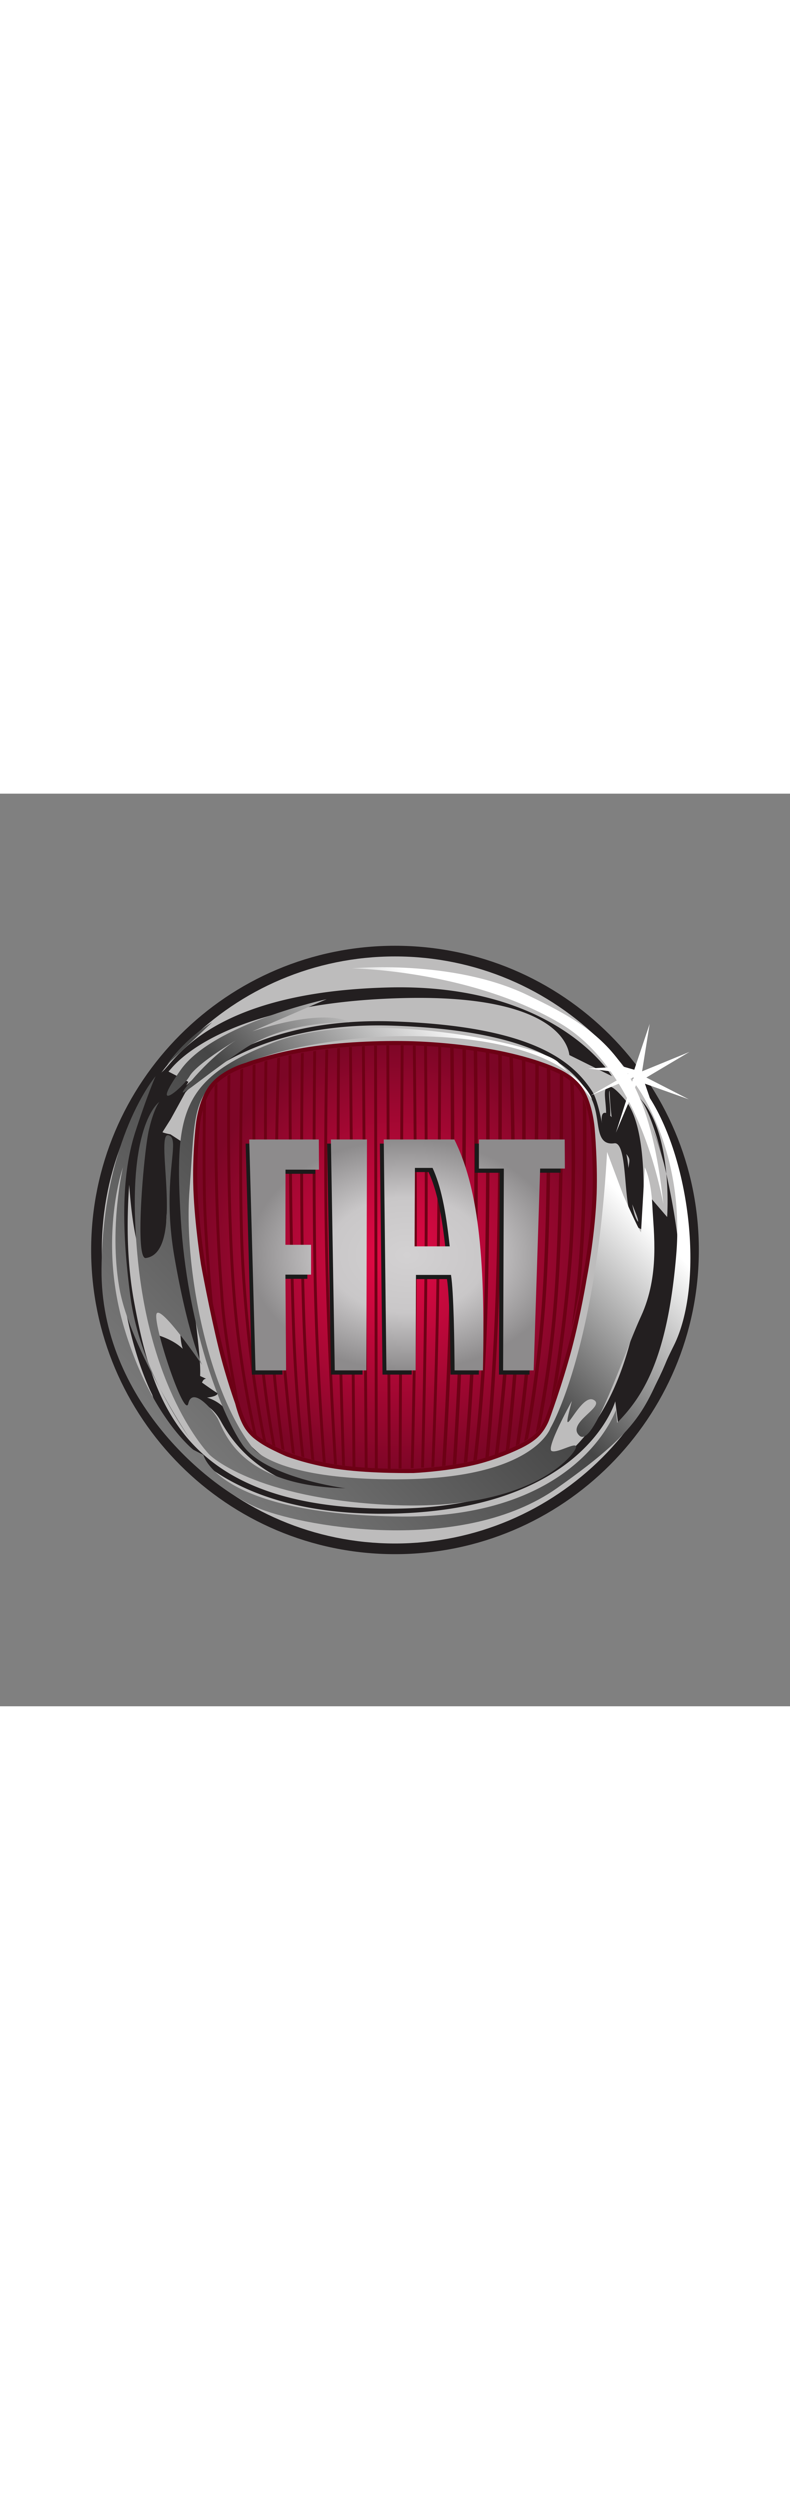 <svg xmlns="http://www.w3.org/2000/svg" xmlns:xlink="http://www.w3.org/1999/xlink" width="140px" viewBox="-44.25 -73.75 383.5 442.5"><rect x="-44.25" y="-73.75" width="383.5" height="442.5" fill="#808080" stroke="none"/><defs><radialGradient r="98" fy="153.429" fx="150" cy="153.429" cx="150" gradientTransform="matrix(1 0 0 1.069 0 -10.568)" gradientUnits="userSpaceOnUse" id="g" xlink:href="#a"/><radialGradient r="55" fy="33.846" fx="55" cy="33.846" cx="55" gradientTransform="matrix(1 0 0 .615 0 13.018)" gradientUnits="userSpaceOnUse" id="i" xlink:href="#b"/><radialGradient r="55" fy="33.846" fx="55" cy="33.846" cx="55" gradientTransform="matrix(1 0 0 .615 0 13.018)" gradientUnits="userSpaceOnUse" id="j" xlink:href="#b"/><radialGradient r="55" fy="33.846" fx="55" cy="33.846" cx="55" gradientTransform="matrix(1 0 0 .615 0 13.018)" gradientUnits="userSpaceOnUse" id="k" xlink:href="#b"/><radialGradient r="55" fy="33.846" fx="55" cy="33.846" cx="55" gradientTransform="matrix(1 0 0 .615 0 13.018)" gradientUnits="userSpaceOnUse" id="l" xlink:href="#b"/><radialGradient r="55" fy="33.846" fx="55" cy="33.846" cx="55" gradientTransform="matrix(1 0 0 .615 0 13.018)" gradientUnits="userSpaceOnUse" id="h" xlink:href="#b"/><linearGradient id="a"><stop offset="0" stop-color="#e60a47"/><stop offset="1" stop-color="#7c0626"/></linearGradient><linearGradient id="c"><stop offset="0" stop-color="#8c8c8c"/><stop offset=".5" stop-color="#464646"/><stop offset=".75" stop-color="#fff"/><stop offset="1" stop-color="#fff"/></linearGradient><linearGradient y2="895.556" x2="1114.97" y1="353.558" x1="547.982" gradientUnits="userSpaceOnUse" id="f" xlink:href="#c"/><linearGradient y2="895.556" x2="1114.97" y1="353.558" x1="547.982" gradientUnits="userSpaceOnUse" id="e" xlink:href="#c"/><linearGradient id="b"><stop offset="0" stop-color="#d3d1d2"/><stop offset=".5" stop-color="#c9c7c8"/><stop offset="1" stop-color="#8d8b8c"/></linearGradient><clipPath id="d"><path d="M1094.29 667.164c.1-1.012.22-1.965.33-2.984 3.27-32.551 4.77-23.84-.33 2.984zM607.449 803.75s25.906 23.891 44.403 41.492c0 0-24.668-13.828-44.403-41.492zm-6.894-317.059c14.668-29.589 29.101-48.843 29.101-48.843s-13.754 20.746-29.101 48.843zm480.495 284.368l-4.82 14.046 43.05-15.304-41.65 21.347 42.3 25.102-46.49-19.059 7.44 46.485-15.09-44.903-10.94 3.09c-22.94 34.106-54.46 51.176-94.12 70.2-73.718 35.371-171.976 25.992-171.976 25.992s116-1.477 204.73-54.071c18.326-10.863 33.606-25.925 46.286-42.949l-19.15-1.055 21.95-2.8c2.07-2.918 4.07-5.883 5.99-8.891l-25.48-14.719 27.49 11.539a264.55 264.55 0 008.05-13.976l-10.87-34.028 12.85 30.286c19.04-36.828 29.07-75.95 33.69-100.227-5.33 50.816-14.63 87.039-27.77 114.211l.96 2.254s48.1-62.867 39.47-165.977c-8.63-103.109-33.3-139.574-57.97-164.722l-1.23 12.578s-35.76-106.887-213.363-104.367c-177.602 2.519-191.168 60.351-191.168 60.351l-9.867 5.039s-41.93 32.684-67.832 119.449c-25.903 86.762-1.235 157.176-1.235 157.176s-13.566-57.84-3.699-116.937c5.113-30.625 23.461-69.324 39.969-99.528-12.117 24.43-24.403 55.907-28.867 89.469-9.872 74.188-7.403 124.485 4.929 162.203 12.332 37.719 19.735 54.071 19.735 54.071s-51.797-60.36-53.032-188.614c-1.234-128.257 107.297-216.273 155.395-235.136 48.101-18.86 199.801-44.004 291.066 20.117 91.269 64.129 85.099 80.472 114.699 139.578 29.61 59.098 17.27 178.551-23.43 242.68zm-21.6 23.519c-.1.164-.19.328-.29.485l.92-.118zm4.24-7.57c-.52.984-1.04 1.988-1.57 2.949l2.9 1.219zm-434.034 5.426c7.395 12.574 45.629 35.207 45.629 35.207s-20.969-12.578-44.398-40.239c-23.438-27.66 8.633 2.516 51.801 31.438 43.164 28.918 103.597 26.402 103.597 26.402s-19.73 15.09-94.965-8.804l72.766 31.437S653.09 843.984 621.02 798.719c-32.071-45.266 1.23-18.86 8.636-6.285zm371.254 3.976c13.61-14.133 23.41-26.609 23.41-26.609s-4.01 12.711-23.41 26.609zM579.086 611.363c13.566-133.285 70.301-189.871 70.301-189.871s43.164-42.75 177.597-49.035c134.43-6.285 177.606 46.523 181.306 55.324 3.7 8.801-17.274-5.027-23.438-2.511-6.168 2.511 19.738 49.039 19.738 49.039-13.57-50.297 7.4 7.543 20.96 1.254 13.57-6.282-27.132-22.633-13.56-35.208 13.56-12.574 41.92 76.704 60.43 116.942 18.5 40.234 12.33 81.73 11.1 108.137-1.23 26.406-7.4 37.722-7.4 37.722l-3.7-62.875s2.47-8.797-17.27 35.215l-16.03 42.75c-11.1-196.16-55.507-270.351-55.507-270.351s-16.031-49.032-145.531-50.293c-129.496-1.25-148 32.699-148 32.699-41.93 55.324-66.598 173.519-60.426 251.476 6.164 77.961 0 99.34 55.496 123.231 55.5 23.887 139.364 26.406 139.364 26.406 100.734 2.832 151.375-17.074 176.394-35.004a315.563 315.563 0 01-9.894 9.852c-18.5 17.601-189.934 54.07-279.965 18.863-90.031-35.207-96.199-69.156-90.031-172.266 6.168-103.109 38.234-188.609 60.433-221.304 22.199-32.692 101.133-42.754 101.133-42.754-107.301 2.519-119.633 59.094-125.801 69.164-6.168 10.058-24.668 30.18-28.367 13.828-3.699-16.344-36.859 83.609-30.691 88.641 6.164 5.031 44.257-50.922 44.257-50.922s-13.566 27.668-27.132 105.625c-13.567 77.957 7.398 116.937-6.168 119.453-13.567 2.515 16.871-115.035-21.985-120.262-11.07-1.492-1.883 103.965 3.055 125.34 4.93 21.379 10.301 27.617 10.301 27.617s-34.535-22.637-20.969-155.922"/></clipPath></defs><path d="M295 147.498C295 228.963 228.96 295 147.5 295 66.037 295 0 228.963 0 147.498 0 66.039 66.038 0 147.5 0 228.96 0 295 66.04 295 147.498" fill="#231f20"/><path d="M289.824 147.498c0 78.608-63.72 142.327-142.325 142.327-78.604 0-142.326-63.719-142.326-142.327 0-78.602 63.722-142.323 142.326-142.323 78.605 0 142.325 63.721 142.325 142.323" fill="#bdbcbc"/><path d="M33.032 75.815c0 .117-15.791 2.518-15.776 2.594.077.392-.818 81.232 13.603 77.163 9.495-4.467 4.386-57.141 4.386-50.057 0 9.876.959 26.073 4.747 51.51 4.27 28.656 2.47 32.226 4.462 38.396-4.632-4.498-11.838-6.522-11.838-6.522l10.218 34.537 7.525-.077s.108-2.32.207-2.43c.203-.002 7.432.536 12.4 9.627 28.744 52.607 104.42 32.378 84.61 33.518l31.184-3.754C87.432 275.945 70.3 233.836 65.707 225.43c-2.877-4.216-11.148-8.634-16.347-6.119 0 0 12.692.507 12.128-2.859 3.966 3.853-9.863-6.234-9.863-6.234l.696 2.187c2.145.217 1.179-2.098 3.439-2.477l-2.805-1.283c-.359-.441 1.559-2.73-5.288-48.68-3.762-25.246-3.004-44.901-3.004-54.682 0-9.476-.619-10.147-.601-10.216l-5.565-3.634-1.068-.217c-1.534-.311-3.054-.802-3.713-1.168.342-.508.54-1.186.54-2.306 0-1.082-.117-2.493-.267-4.316-.2-2.437-.1-11.17-.437-8.254-17.734 153.9 6.814-17.225 3.798-13.937l1.725-1.954c8.352-9.642 37.533-32.16 112.824-33.92 79.622-1.866 79.983 27.216 80.255 27.641l20.625 10.217c-.272-.437-27.061-44.9-107.92-43.008C68.663 21.995 46.045 48.097 37.53 57.924l-1.684 1.912c-3.5 3.818-7.517 3.852-7.517 9.477 0 3.004-3.368 7.005-3.163 9.49 9.83 17.267 6.437 8.732 7.866-2.989zm217.733-7.404c-1.737.746-1.475 3.564-1.113 7.461.267 2.906.574 6.2 0 8.498l1.989.5c.658-2.638.331-6.118.05-9.19-.179-1.951-.456-4.905-.04-5.429.05.068.623 21.994 5.141 27.22 7.186 8.319 3.603 3.532 3.603 18.028 0 7.145 5.344 15.472 5.131 18.389-2.662-3.371-3.419-12.043-4.097-19.821-.792-9.056-1.47-16.875-4.691-19.473 3.97-3.482-9.825-21.72-8.883-9.37.649 4.32-1.465-9.7-4.533-14.472-9.397-14.625-28.864-31.713-96.514-34.062-62.014-2.153-92.75 23.3-100.65 31.066l1.027-1.77-10.077-5.195-2.851 30.17 4.313-6.807s6.962-12.625 7.09-12.92C46.746 69.951 76.132 36.3 146.736 38.75c75.26 2.612 89 23.99 94.87 33.12 2.825 4.402 3.567 9.321 4.225 13.66.861 5.716 1.683 11.114 8.101 10.251.589-.077 1.074.055 1.524.42 2.544 2.049 3.247 10.18 3.934 18.043.901 10.403 1.762 20.227 6.542 22.635l1.331.671.144-1.494c.178-1.91 4.3-46.878-8.432-61.62-5.013-5.806-6.859-6.608-8.21-6.026zm27.222 37.274a84.6 84.6 0 00-5.77-17.362c1.445 3.333 3.756 9.274 5.77 17.362zm-5.77-17.362a62.946 62.946 0 00-.9-2.008c.33.672.598 1.337.9 2.008zm-6.413-14.888c16.825 16.223 13.806 58.087 13.806 58.087l-8.185-9.509v40.563l-5.666 11.406c-10.075 53.873-33.996 101.408-127.803 98.872-93.804-2.535-108.282-52.603-117.097-100.138-8.814-47.533 3.777-99.503 3.777-99.503-27.702 82.39 5.038 144.502 5.038 144.502s15.736 58.307 112.691 57.675c96.95-.632 112.062-54.505 112.062-54.505l1.762 13.597s22.52-20.6 29.443-63.699c3.509-21.82-10.05-87.92-19.828-97.348zm5.512 12.88c-.326-.685-.524-1.062-.524-1.062.183.356.351.71.524 1.062" fill="#231f20"/><g clip-path="url(#d)" fill="url(#e)" transform="matrix(.495 0 0 -.495 -263.908 455.506)"><path d="M1094.29 667.164c.227-.333 0 0 0 0zM607.449 803.75s25.906 23.891 44.403 41.492c0 0-24.668-13.828-44.403-41.492zm-6.894-317.059c14.668-29.589 29.101-48.843 29.101-48.843s-13.754 20.746-29.101 48.843zm480.495 284.368l-4.82 14.046 43.05-15.304-41.65 21.347 42.3 25.102-46.49-19.059 7.44 46.485-15.09-44.903-10.94 3.09c-22.94 34.106-54.46 51.176-94.12 70.2-73.718 35.371-171.976 25.992-171.976 25.992s116-1.477 204.73-54.071c18.326-10.863 33.606-25.925 46.286-42.949l-19.15-1.055 21.95-2.8c2.07-2.918 4.07-5.883 5.99-8.891l-25.48-14.719 27.49 11.539a264.55 264.55 0 008.05-13.976l-10.87-34.028 12.85 30.286c19.04-36.828 29.07-75.95 33.69-100.227-5.33 50.816-14.63 87.039-27.77 114.211l.96 2.254s48.1-62.867 39.47-165.977c-8.63-103.109-33.3-139.574-57.97-164.722l-1.23 12.578s-35.76-106.887-213.363-104.367c-177.602 2.519-191.168 60.351-191.168 60.351l-9.867 5.039s-41.93 32.684-67.832 119.449c-25.903 86.762-1.235 157.176-1.235 157.176s-13.566-57.84-3.699-116.937c5.113-30.625 23.461-69.324 39.969-99.528-12.117 24.43-24.403 55.907-28.867 89.469-9.872 74.188-7.403 124.485 4.929 162.203 12.332 37.719 19.735 54.071 19.735 54.071s-51.797-60.36-53.032-188.614c-1.234-128.257 107.297-216.273 155.395-235.136 48.101-18.86 199.801-44.004 291.066 20.117 91.269 64.129 85.099 80.472 114.699 139.578 29.61 59.098 17.27 178.551-23.43 242.68zm-21.6 23.519c-.1.164-.19.328-.29.485l.92-.118zm4.24-7.57c-.52.984-1.04 1.988-1.57 2.949l2.9 1.219zm-434.034 5.426c7.395 12.574 45.629 35.207 45.629 35.207s-20.969-12.578-44.398-40.239c-23.438-27.66 8.633 2.516 51.801 31.438 43.164 28.918 103.597 26.402 103.597 26.402s-19.73 15.09-94.965-8.804l72.766 31.437S653.09 843.984 621.02 798.719c-32.071-45.266 1.23-18.86 8.636-6.285zm371.254 3.976c13.61-14.133 23.41-26.609 23.41-26.609s-4.01 12.711-23.41 26.609zM579.086 611.363c13.566-133.285 70.301-189.871 70.301-189.871s43.164-42.75 177.597-49.035c134.43-6.285 177.606 46.523 181.306 55.324 3.7 8.801-17.274-5.027-23.438-2.511-6.168 2.511 19.738 49.039 19.738 49.039-13.57-50.297 7.4 7.543 20.96 1.254 13.57-6.282-27.132-22.633-13.56-35.208 13.56-12.574 41.92 76.704 60.43 116.942 18.5 40.234 12.33 81.73 11.1 108.137-1.23 26.406-7.4 37.722-7.4 37.722l-3.7-62.875s2.47-8.797-17.27 35.215l-16.03 42.75c-11.1-196.16-55.507-270.351-55.507-270.351s-16.031-49.032-145.531-50.293c-129.496-1.25-148 32.699-148 32.699-41.93 55.324-66.598 173.519-60.426 251.476 6.164 77.961 0 99.34 55.496 123.231 55.5 23.887 139.364 26.406 139.364 26.406 100.734 2.832 151.375-17.074 176.394-35.004a315.563 315.563 0 01-9.894 9.852c-18.5 17.601-189.934 54.07-279.965 18.863-90.031-35.207-96.199-69.156-90.031-172.266 6.168-103.109 38.234-188.609 60.433-221.304 22.199-32.692 101.133-42.754 101.133-42.754-107.301 2.519-119.633 59.094-125.801 69.164-6.168 10.058-24.668 30.18-28.367 13.828-3.699-16.344-36.859 83.609-30.691 88.641 6.164 5.031 44.257-50.922 44.257-50.922s-13.566 27.668-27.132 105.625c-13.567 77.957 7.398 116.937-6.168 119.453-13.567 2.515 16.871-115.035-21.985-120.262-11.07-1.492-1.883 103.965 3.055 125.34 4.93 21.379 10.301 27.617 10.301 27.617s-34.535-22.637-20.969-155.922" fill="url(#f)"/></g><path d="M159.06 257.157c.105-.005 15.295-.75 28.546-3.736 11.513-2.593 21.702-7.546 21.803-7.595l.038-.02.042-.018c.056-.024 5.733-2.475 9.225-5.811 3.54-3.386 5.15-7.814 5.166-7.858.07-.193 6.269-16.711 10.957-34.356 4.314-16.238 7.273-34.188 7.303-34.367.046-.237 3.62-18.374 4.623-37.668.844-16.215-.832-34.625-.85-34.81-.01-.138-.874-11.04-5.249-18.17-3.932-6.404-11.524-9.55-11.6-9.582l-.066-.026-.065-.035c-.088-.044-8.903-4.46-25.623-8.097-13.335-2.901-31.872-4.972-47.22-5.272-17.547-.344-36.385.879-50.385 3.272v0c-16.792 2.87-27.7 7.134-27.81 7.177l-.09.034-.095.026c-.11.03-10.99 3.012-16.71 10.275-5.81 7.377-6.752 19.496-6.76 19.618l-.007.073c-.017.123-1.234 10.575-1.234 23.385 0 2.296.038 4.669.132 7.072.655 17.061 3.638 35.972 3.668 36.161.034.186 4.075 22.387 8.684 41.097 3.414 13.87 7.86 26.14 7.905 26.261l.03.088.023.09c.016.062 1.532 6.288 3.996 10.633 2.146 3.78 5.305 6.003 5.338 6.022l.051.036.052.042c.023.017 2.173 1.753 5.473 3.562 3.8 2.08 8.891 4.311 9.108 4.402.359.14 11.584 4.437 26.382 6.39 15.453 2.04 35.021 1.708 35.218 1.705z" fill="url(#g)" stroke="#6d0115" stroke-width="2" transform="translate(-2.5 -2.5)"/><g fill="#6d0115"><path d="M89.497 242.768c-.67-.307-1.035-.484-1.035-.484-.038-.017-.229-.1-.538-.242l-.112-.665c-2.65-14.612-6.695-41.309-8.018-73.863-1.636-38.282-1.573-85.2-1.418-107.926v-1.644c.447-.15.91-.302 1.388-.455l.007 1.647c-.157 22.532-.232 69.806 1.414 108.321 1.345 33.122 5.513 60.153 8.148 74.514z"/><path d="M93.872 244.642c-.536-.217-1.04-.426-1.508-.622l-.13-1.025c-1.93-13.761-5.345-41.815-6.968-77.702-1.724-38.15-1.413-86.103-1.143-107.903l.003-1.225c.453-.13.917-.26 1.39-.391l.003 1.351c-.27 21.65-.59 69.824 1.138 108.108 1.66 36.699 5.196 65.183 7.093 78.533zm32.723-194.385c.35 42.26 1.36 164.166 1.655 199.48l.027 2.983c-.452-.048-.915-.1-1.383-.154l-.035-2.834c-.294-35.288-1.303-156.878-1.654-199.29l-.035-1.236c.468-.04.937-.079 1.405-.115zm18.117-.549l.66 201.034.01 2.82c-.488.006-.956.01-1.402.012v-3.2c-.14-41.955-.543-164.766-.662-201.123l-.007-.946 1.36-.016zm6.956.184l-.997 200.853-.004 2.72c-.481.013-.95.024-1.412.034l.02-2.208c.175-35.676.795-160.61 1-201.673l-.033-1.326c.485.005.968.01 1.45.018zm18.804 200.131c1-16.528 2.885-51.567 3.66-91.215.79-40.408.438-86.394.194-107.991l-.079-1.39c.564.05 1.123.1 1.68.152l.077 1.78c.241 21.836.582 67.398-.2 107.48-.77 39.318-2.63 74.11-3.635 90.833l-.145 2.389c-.586.07-1.092.137-1.687.2zm47.522-16.382a19.964 19.964 0 01-2.19 2.503l.668-3.546c2.908-15.064 6.668-38.366 8.545-65.728 2.23-32.528 2.516-77.005 2.468-102.278l.03-2.421c.543.3 1.092.618 1.641.96l.003 3.227c.032 25.564-.292 68.796-2.474 100.625-1.841 26.861-5.495 49.83-8.388 64.97zm16.075-54.567c1.204-9.521 2.316-20.207 3.082-31.494 1.682-24.807 1.725-52.91 1.511-70.796l-.038-2.985a37.9 37.9 0 011.724 4.71l.033 2.774c.15 17.908-.011 43.551-1.561 66.408a517.142 517.142 0 01-1.147 14.066l-.51 5.027a798.308 798.308 0 01-3.93 18.58z"/><path d="M212.074 239.08c-.53.36-1.163.77-1.878 1.201l.508-2.853c2.79-15.345 7.128-43.196 8.833-75.56 1.871-35.553 1.878-77.814 1.72-99.45l-.064-3.063c.477.168 1.039.375 1.663.624l.077 2.854c.154 21.78.136 63.762-1.727 99.12-1.657 31.474-5.802 58.697-8.601 74.354zm-20.528 7.036c1.318-14.298 3.735-43.895 4.896-79.601 1.304-40.084 1.309-87.585 1.213-110.53l-.052-3.264c.583.12 1.157.24 1.72.362l.006 3.159c.094 23.058.084 70.371-1.216 110.327-1.153 35.47-3.545 64.925-4.87 79.37l-.17 1.755c-.554.163-1.107.331-1.72.502zm-5.773 1.35c1.447-12.142 3.82-35.677 4.797-66.287 1.426-44.537 1.25-100.703 1.064-126.693l-.032-2.892c.554.095 1.1.19 1.641.289l.063 3.022c.185 26.188.354 82.009-1.067 126.33-.964 30.138-3.275 53.438-4.734 65.797l-.27 2.237c-.556.136-1.15.286-1.735.42zm-4.685.984c1.132-12.837 3.085-38.265 4.004-69.2 1.281-43.233.95-97.978.643-126.52l-.033-2.04a144.6 144.6 0 011.687.237l.03 2.729c.304 28.806.614 82.857-.655 125.643-.903 30.457-2.81 55.585-3.95 68.646l-.209 2.37c-.575.119-1.118.23-1.712.344zm-5.433 1.092c.959-14.996 2.774-46.327 3.566-79.934 1.054-44.674 1.105-94.508 1.059-117.836l-.048-1.756c.567.064 1.13.127 1.687.192l.035 1.98c.044 23.509-.012 73.033-1.06 117.458-.785 33.206-2.563 64.193-3.532 79.421l-.146 2.247c-.597.1-1.078.184-1.692.277zm-5.748-198.551c-.072 23.874-.311 78.036-1.086 124.235a3198.82 3198.82 0 01-2.145 74.431l-.129 2.958c-.471.04-.946.08-1.418.118l.136-2.629a3215.85 3215.85 0 002.165-74.901c.78-46.426 1.018-100.897 1.087-124.577l.01-1.639c.47.033.938.064 1.404.098zm-6.882-1.099c.194 21.07.482 62.303.225 101.16-.28 42.062-1.19 82.222-1.622 99.514l-.052 2.42c-.474.03-.946.058-1.417.086l.064-2.053c.429-17.01 1.353-57.524 1.634-99.979.257-38.628-.026-79.612-.22-100.783l-.016-1.658c.465.021.928.042 1.391.065zm-5.465-.092c.286 24.165.683 67.416.49 108.206-.18 37.95-.993 74.297-1.482 93.287l-.042 1.965-1.403.06.058-2.3c.49-19.051 1.294-55.24 1.476-93.018.192-40.587-.2-83.608-.486-107.834l-.032-1.764 1.403.04zm-49.212 199.624c-.485-.12-.966-.244-1.444-.373l-.083-.904c-1.17-12.617-3.522-40.992-4.494-74.3-1.243-42.489-.83-95.593-.525-120.6l-.011-1.095c.465-.08.931-.16 1.404-.238l.003 1.109c-.304 24.891-.724 78.182.521 120.786.986 33.737 3.388 62.404 4.538 74.73zm-9.438-2.868c-.502-.18-.993-.357-1.471-.533l-.114-1.044c-2.13-17.76-6.247-56.126-7.552-96.828-1.105-34.436-.15-72.87.493-92.2l.025-1.417c.462-.112.93-.225 1.404-.335l-.018 1.22c-.642 19.115-1.627 57.94-.513 92.69 1.324 41.275 5.544 80.146 7.64 97.506zm-39.636-70.789c-1.7-8.28-2.694-14.328-2.712-14.434l-.239-3.627c-.98-12.39-1.862-26.27-2.067-38.105-.243-13.994-.14-27.986.021-38.451l-.058-1.334a42.428 42.428 0 011.552-4.871l-.12 7.44c-.15 10.31-.236 23.75 0 37.195.259 14.973 1.604 33.233 2.862 47.582zm12.106 44.187c-.965-2.83-2.07-6.167-3.216-9.813l-.849-4.896c-2.17-12.831-4.096-26.46-4.641-36.928-2.839-34.8-2.983-74.97-2.804-96.353l.035-3.934c.441-.483.898-.938 1.363-1.367l.008 3.721c-.199 20.905-.12 62.194 2.787 97.841.635 12.206 3.156 28.727 5.747 43.253zm6.844 7.321c-2.862-14.106-6.391-34.912-8.218-58.7-2.835-36.915-2.737-80.353-2.458-101.843l.033-4.439c-.406.209-.891.471-1.429.786l.002 3.7c-.278 21.539-.372 64.974 2.463 101.9 1.82 23.696 5.326 44.444 8.186 58.593l1.78 8.395a17.029 17.029 0 001.765 1.726zm25.196 20.01c-1.295-11.636-3.583-35.202-4.53-63.644-1.56-46.794-1.671-105.2-1.64-129.46l-.013-1.183c-.475.095-.945.19-1.408.286l.028 1.03c-.031 24.352.083 82.646 1.64 129.373.928 27.81 3.134 50.97 4.446 62.905l.109 1.027c.476.155.96.307 1.45.455z"/><path d="M73.822 59.575c-.514.197-.987.383-1.419.557l-.026 2.092c-.467 21.84-1.079 65.505.656 94.197 2.462 40.688 7.562 69.529 10.082 81.916l.235 1.22a43.91 43.91 0 001.645.979l-.313-1.497c-2.43-11.744-7.732-40.967-10.257-82.7-1.747-28.883-1.11-72.988-.644-94.62l.041-2.198m35.368-8.528l-1.408.202.023 1.17c-.241 22.746-.55 67.732.185 107.117.7 37.45 2.998 71.6 4.293 88.509l.165 2.351c.475.096.95.191 1.426.282l-.152-2.076c-1.284-16.647-3.63-51.177-4.34-89.092-.738-39.43-.426-84.478-.184-107.183zm5.913-.767c-.476.057-.95.114-1.422.173l-.004 1.14c-.36 18.547-.895 56.92-.114 95.128.844 43.45 3.118 84.471 4.217 102.491l.125 2.18c.48.077.955.154 1.43.226l-.158-2.383c-1.096-17.951-3.377-59.027-4.221-102.542-.78-38.266-.243-76.7.117-95.19zm5.697-.619c-.463.044-.928.093-1.391.14l-.01 1.154c-.155 19.905-.37 61.752.108 102.353.464 39.372 1.652 78.297 2.248 96.123l.084 2.555c.471.065.94.129 1.4.19l-.092-2.753c-.595-17.805-1.785-56.746-2.248-96.132-.481-40.787-.261-82.833-.106-102.614zm12.082-.941c-.485.028-.97.055-1.454.085l.035.777c.241 36.489 1.067 160.896 1.333 201.215l.023 2.414c.493.042.961.081 1.401.115l-.03-2.437c-.268-40.244-1.093-164.986-1.335-201.401zm5.864-.261c-.472.015-.946.032-1.421.049l.035 1.345.364 200.392-.022 3.323c.362.023.625.036.776.044.08 0 .296.005.637.008l.003-3.465c-.07-37.47-.294-161.708-.366-200.3zm57.527 195.815c2.014-16.937 5.668-51.941 7.214-93.917 1.153-31.248.238-73.166-.364-94.128l-.107-2.257c.585.139 1.153.277 1.708.416l.085 2.319c.6 21.15 1.494 62.678.349 93.71-1.545 41.922-5.19 76.906-7.209 93.925l-.241 1.94a86.85 86.85 0 01-1.757.579z"/><path d="M203.257 241.8c1.628-14.743 4.485-43.886 6.207-80.236 1.652-34.904 1.566-79.968 1.366-103.86l-.035-1.738c-.54-.156-1.101-.315-1.687-.478l.048 2.061c.202 23.829.291 68.99-1.363 103.938-1.742 36.79-4.647 66.183-6.261 80.709l-.311 2.633c.501-.228 1.092-.5 1.735-.8zm5.121-3.234c1.97-13.195 4.654-34.773 6.174-62.334 2.263-40.996 2.671-93.295 2.736-116.675l-.033-1.553a105.12 105.12 0 00-1.656-.559l.018 1.569c-.06 23.091-.457 75.85-2.736 117.128-1.583 28.683-4.423 50.86-6.405 63.821l-.385 2.549a85.907 85.907 0 001.828-.941zm14.628-17.102s1.5-4.134 3.351-10.047l.702-4.595c2.28-15.25 4.684-34.27 6.28-54.88 2.123-27.436 1.66-60.854 1.069-80.97l-.129-3.797a22.97 22.97 0 00-1.748-1.616l.135 3.09c.617 19.739 1.208 54.695-.996 83.169-1.852 23.933-4.798 45.715-7.369 61.918z"/></g><g fill-rule="evenodd"><path class="fil0" d="M92.53 147.01l.046-36.441h16.21l-.087-14.633H75l3.046 111.993h14.808l-.325-46.442h12.417V147.01zm39.186 60.919l.31-111.993h-17.474l1.874 111.993zm96.164-97.883l-.092-14.11h-41.554v14.126h12.079l-.348 97.867h14.794l3.142-97.883zm-72.794 37.722l.167-38.04h8.537c3.87 8.472 6.358 19.676 8.308 38.04zm-13.642 60.158H155.6l.157-46.31h16.962c1.333 8.174 1.66 33.405 1.74 46.31h13.731c1.296-57.175-2.73-89.493-13.85-111.991h-34.19z" fill="#1a1a1a"/><g fill="url(#h)" transform="matrix(1.393 0 0 1.654 76.737 93.93)"><path class="fil0" fill="url(#i)" d="M12.646 8.845H24.31L24.247 0H0l2.192 67.691h10.654l-.233-28.07h8.934v-8.75h-8.934z"/><path class="fil0" fill="url(#j)" d="M29.807 67.691h11.002l.223-67.69H28.459z"/><path class="fil0" fill="url(#k)" d="M101.381 8.528H110L109.934 0H80.036v8.538h8.69l-.25 59.153H99.12z"/><path d="M57.623 31.329l.12-22.992h6.143c2.785 5.12 4.575 11.892 5.978 22.992zm-9.815 36.36h10.185l.114-27.99H70.31c.959 4.94 1.194 20.19 1.251 27.99h9.88C82.376 33.132 79.48 13.6 71.479 0H46.876z" class="fil0" fill="url(#l)"/></g></g></svg>